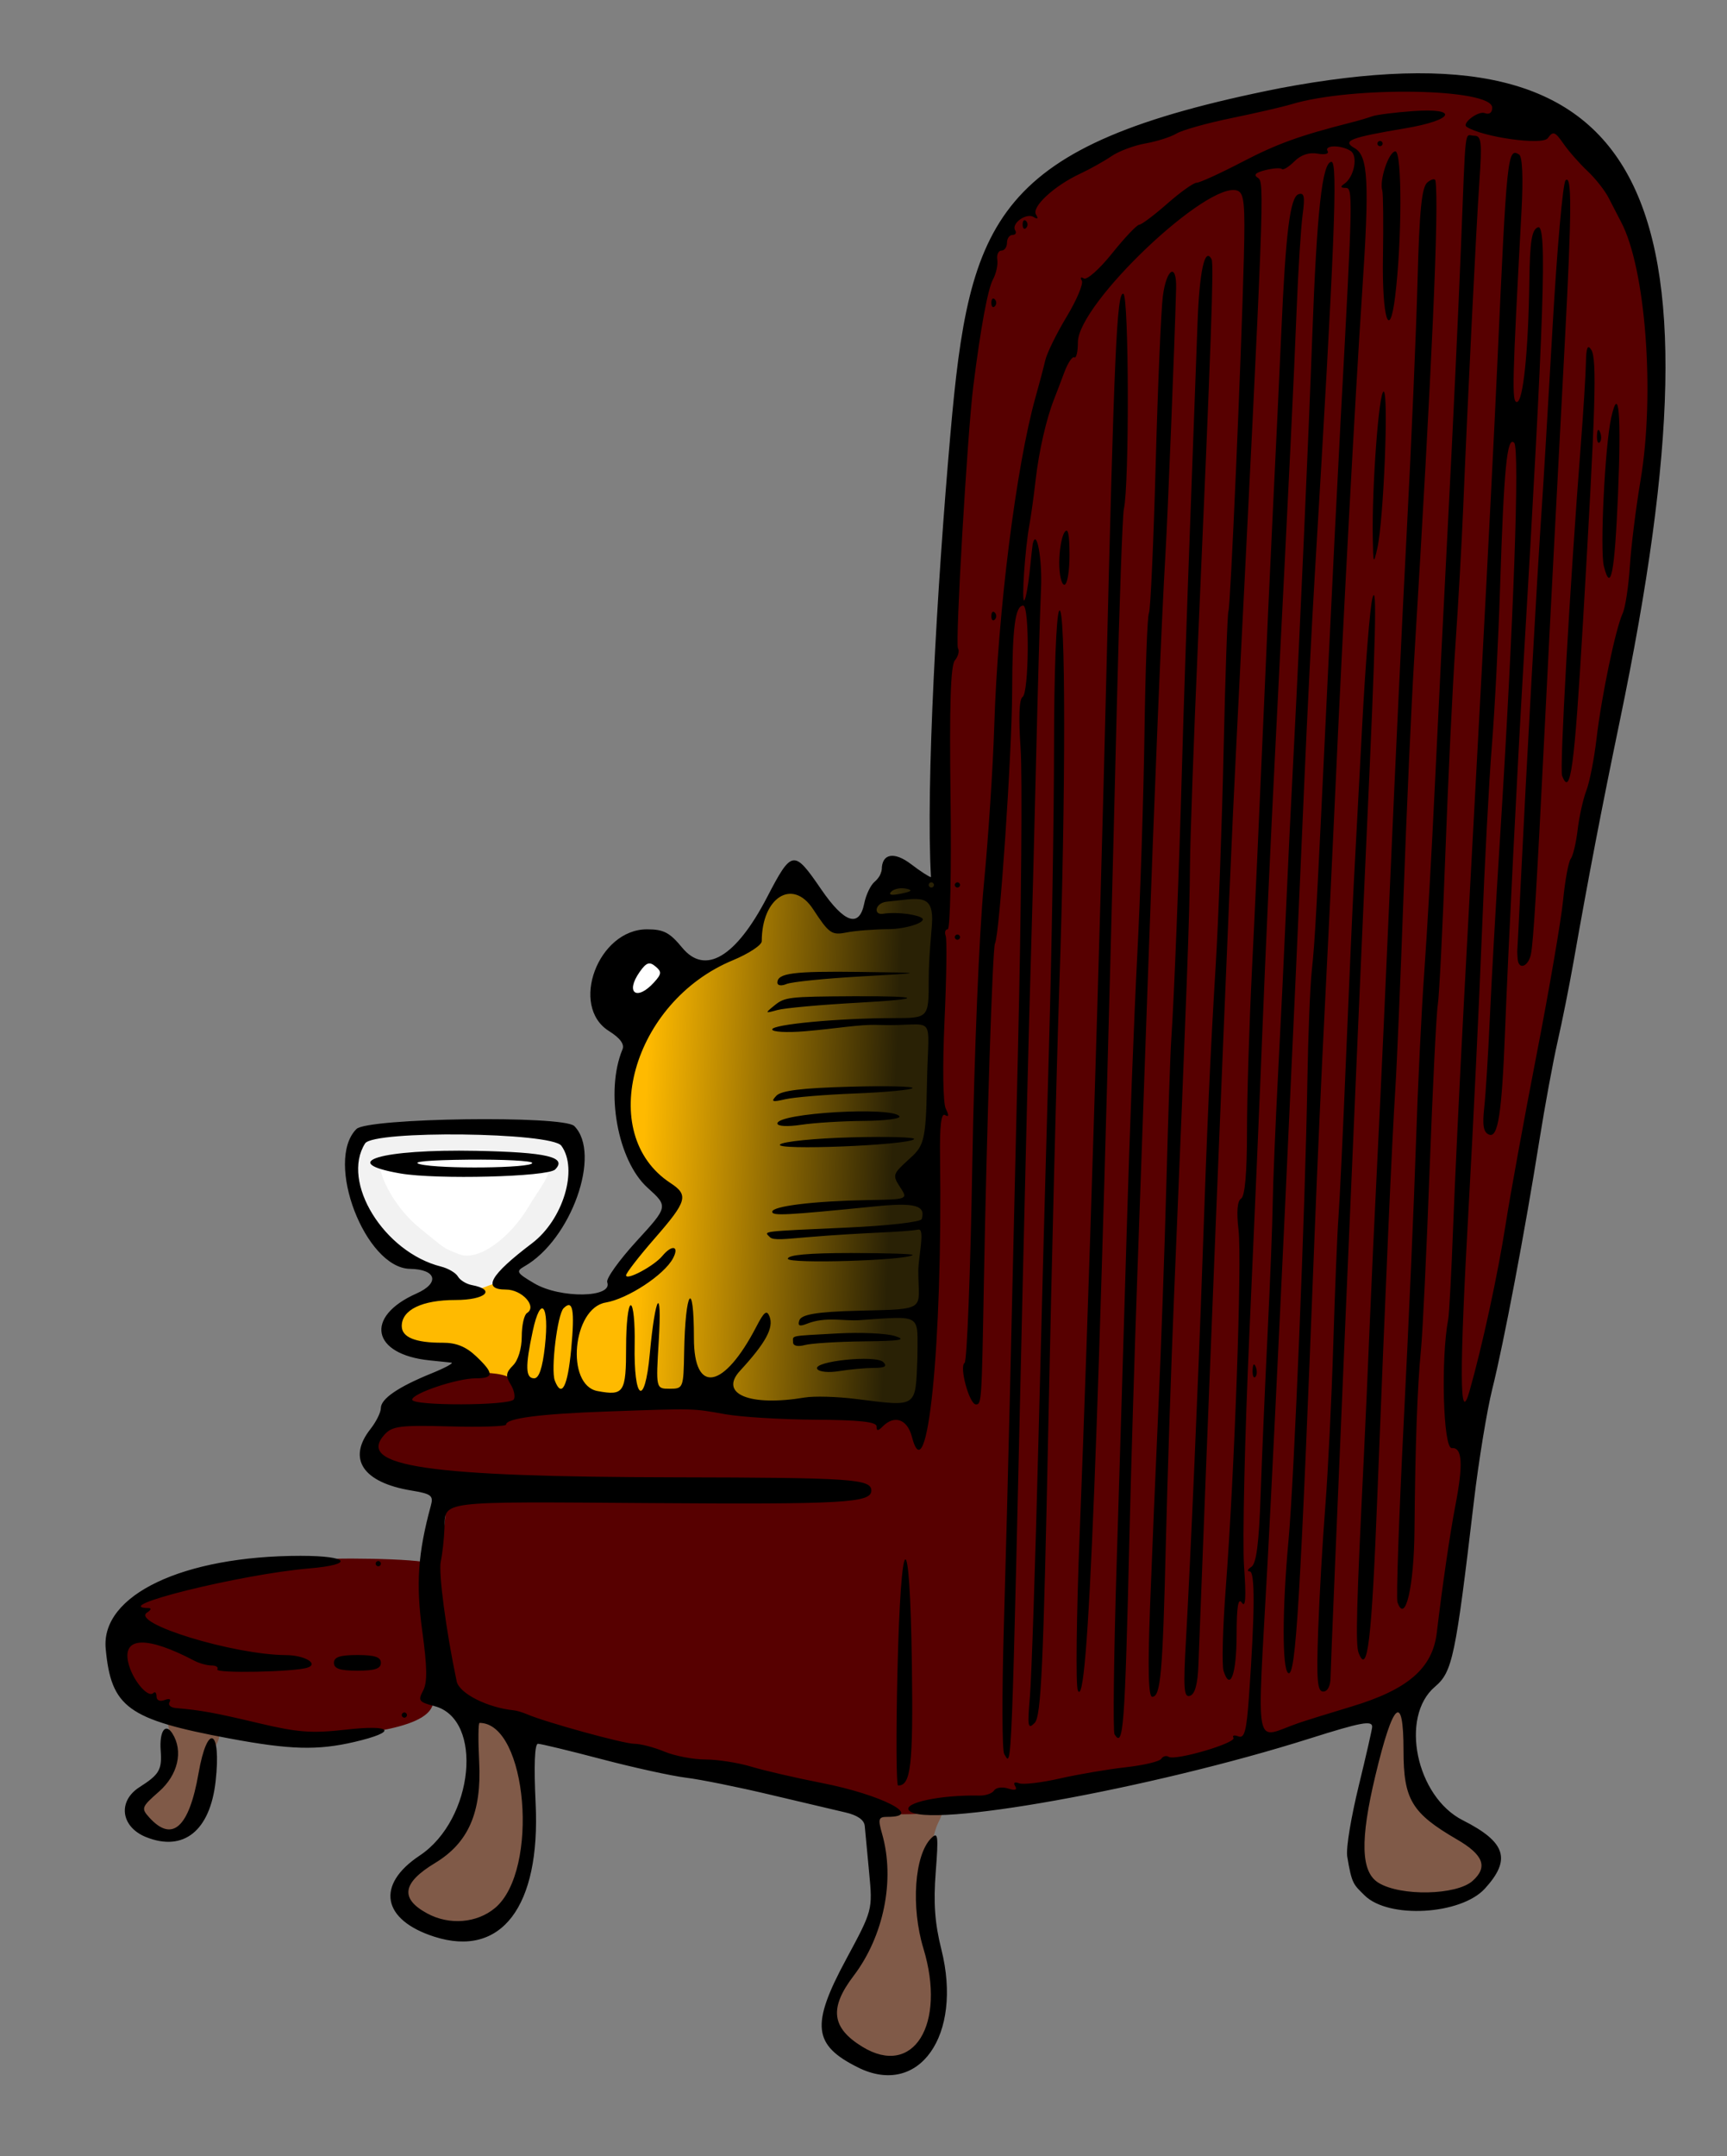 <?xml version="1.0" encoding="UTF-8" standalone="no"?>
<svg
   xmlns:dc="http://purl.org/dc/elements/1.1/"
   xmlns:cc="http://creativecommons.org/ns#"
   xmlns:rdf="http://www.w3.org/1999/02/22-rdf-syntax-ns#"
   xmlns:svg="http://www.w3.org/2000/svg"
   xmlns="http://www.w3.org/2000/svg"
   xmlns:xlink="http://www.w3.org/1999/xlink"
   xmlns:sodipodi="http://sodipodi.sourceforge.net/DTD/sodipodi-0.dtd"
   xmlns:inkscape="http://www.inkscape.org/namespaces/inkscape"
   inkscape:version="1.0 (4035a4fb49, 2020-05-01)"
   sodipodi:docname="dignifiedhang.png.svg"
   viewBox="0 0 105.92 132.16"
   height="132.16"
   width="105.92"
   id="svg1784"
   version="1.1">
  <rect x="0" y="0" width="105.92" height="132.16" fill="#808080" stroke="none"/>
  <style
     id="style2357"></style>
  <defs
     id="defs1788">
    <linearGradient
       id="linearGradient2485"
       inkscape:collect="always">
      <stop
         id="stop2481"
         offset="0"
         style="stop-color:#ffba00;stop-opacity:1" />
      <stop
         id="stop2483"
         offset="1"
         style="stop-color:#292105;stop-opacity:1" />
    </linearGradient>
    <linearGradient
       y2="64.227"
       x2="55.035"
       y1="63.584"
       x1="39.741"
       gradientUnits="userSpaceOnUse"
       id="linearGradient2489"
       xlink:href="#linearGradient2485"
       inkscape:collect="always" />
  </defs>
  <sodipodi:namedview
     inkscape:current-layer="g1792"
     inkscape:window-maximized="0"
     inkscape:window-y="33"
     inkscape:window-x="10"
     inkscape:cy="48.064307"
     inkscape:cx="55.82491"
     inkscape:zoom="5.5543928"
     showgrid="false"
     id="namedview1786"
     inkscape:window-height="1035"
     inkscape:window-width="1898"
     inkscape:pageshadow="2"
     inkscape:pageopacity="0"
     guidetolerance="10"
     gridtolerance="10"
     objecttolerance="10"
     borderopacity="1"
     bordercolor="#666666"
     pagecolor="#ffffff" />
  <g
     inkscape:label="Image 1"
     id="layer1"
     inkscape:groupmode="layer" />
  <g
     id="g1792"
     inkscape:label="Image"
     inkscape:groupmode="layer">
    <g
       id="g2413">
      <path
         style="fill:#805a48;fill-opacity:1;stroke-width:0;stroke-linecap:round;stroke-opacity:0.997"
         d="m 53.21,110.585 c 0.035,0.966 0.344,3.072 0.399,3.831 0.055,0.759 0.07,1.868 -0.13,2.783 -0.199,0.915 -0.891,1.949 -1.303,2.863 -0.411,0.914 -1.243,2.574 -1.243,3.25 0,0.677 -0.586,1.462 0.272,2.093 0.859,0.63 3.193,1.472 3.83,1.201 0.636,-0.271 1.145,-0.753 1.767,-1.585 0.621,-0.831 1.07,-1.537 0.978,-2.247 -0.092,-0.71 -1.354,-5.373 -1.262,-6.072 0.092,-0.699 0.602,-4.18 1.012,-4.955 0.41,-0.775 0.41,-1.351 0.41,-1.351 l -3.739,0.521 z"
         id="path2374" />
      <path
         style="fill:#570000;stroke-width:0;stroke-linecap:round;stroke-opacity:0.997;fill-opacity:1"
         d="m 11.278,105.593 c 0,0 -2.333,-0.723 -2.918,-1.507 -0.585,-0.783 -1.406,-2.802 -0.989,-3.7 0.417,-0.898 0.41,-2.226 1.043,-2.441 0.634,-0.215 4.71,-1.579 5.557,-1.726 0.847,-0.147 4.985,-0.402 5.396,-0.588 0.412,-0.185 6.466,-0.119 7.004,0.202 0.538,0.321 1.31,-3.669 0.791,-4.446 -0.519,-0.778 -3.306,-0.71 -4.082,-1.539 -0.775,-0.83 0.313,-2.645 0.474,-2.842 0.162,-0.197 0.525,-1.479 1.718,-1.941 1.193,-0.462 3.094,-1.404 3.246,-1.378 0.152,0.025 2.672,0.543 3.2,0.782 0.528,0.239 2.25,1.169 3.385,1.358 1.135,0.189 5.943,-0.094 6.711,-0.071 0.768,0.023 4.908,0.6 5.567,0.638 0.658,0.038 5.704,0.355 6.697,0.278 0.992,-0.076 1.796,0.185 2.126,-0.157 0.329,-0.342 0.165,-4.163 0.393,-5.559 0.228,-1.397 0.54,-7.494 -0.328,-8.065 -0.868,-0.571 -0.529,-1.5 -0.024,-1.887 0.505,-0.386 0.932,-1.652 1.034,-2.822 0.102,-1.17 0.201,-17.865 0.208,-18.722 0.007,-0.858 1.066,-19.503 1.206,-21.106 0.14,-1.603 0.375,-4.951 0.375,-4.951 0,0 1.148,-7.995 1.75,-8.526 0.602,-0.531 4.081,-4.4 5.299,-5.032 C 67.337,9.212 71.135,7.563 72.496,7.436 73.857,7.309 84.316,4.549 86.201,4.729 c 1.885,0.18 6.281,0.62 7.503,1.332 1.222,0.712 3.203,2.425 4.514,3.773 1.31,1.349 2.888,4.811 2.964,6.134 0.076,1.323 0.572,5.942 0.496,7.316 -0.076,1.374 -1.611,17.33 -2.329,19.371 -0.718,2.041 -1.903,9.026 -1.903,9.026 0,0 -6.678,34.905 -6.907,35.697 -0.229,0.792 -1.742,13.618 -2.282,14.539 -0.54,0.921 -1.573,2.089 -2.591,2.318 -1.018,0.229 -4.139,1.258 -5.373,1.856 -1.234,0.598 -19.023,4.379 -19.677,4.598 -0.653,0.219 -5.381,0.742 -6.731,0.399 -1.35,-0.343 -22.853,-5.755 -24.394,-6.131 -1.541,-0.377 -2.39,-1.466 -2.802,-1.209 -0.412,0.257 0.931,1.614 -3.681,2.379 -4.612,0.765 -6.042,0.789 -7.161,0.396 -1.119,-0.393 -4.568,-0.929 -4.568,-0.929 z"
         id="path2368" />
      <path
         style="fill:#805a48;fill-opacity:1;stroke-width:0;stroke-linecap:round;stroke-opacity:0.997"
         d="m 10.15,105.35 c 0,0 0.351,0.513 0.244,1.632 -0.107,1.119 -0.641,1.845 -1.194,2.568 -0.554,0.723 -0.988,1.662 -0.65,1.967 0.339,0.305 0.603,1.14 1.188,1.113 0.585,-0.028 1.45,-0.165 1.704,-0.515 0.254,-0.35 1.345,-3.867 1.43,-4.359 0.085,-0.492 0.95,-1.33 0.386,-1.733 -0.564,-0.403 -3.108,-0.672 -3.108,-0.672 z"
         id="path2370" />
      <path
         style="fill:#805a48;fill-opacity:1;stroke-width:0;stroke-linecap:round;stroke-opacity:0.997"
         d="m 28.165,104.709 c -0.036,0.462 0.78,1.537 0.761,3.09 -0.019,1.552 0.007,2.769 -0.625,3.691 -0.632,0.922 -1.623,2.476 -2.801,3.126 -1.178,0.651 -1.251,1.575 -1.251,1.575 0,0 0.031,-0.06 0.221,0.277 0.189,0.336 1.455,1.75 3.142,1.75 1.687,0 2.477,0.012 2.901,-0.607 0.424,-0.619 1.84,-2.418 1.84,-3.024 0,-0.607 0.378,-6.2 -0.183,-7.263 -0.561,-1.064 -0.91,-1.994 -2.017,-2.218 -1.107,-0.224 -1.988,-0.395 -1.988,-0.395 z"
         id="path2372" />
      <path
         style="fill:#805a48;fill-opacity:1;stroke-width:0;stroke-linecap:round;stroke-opacity:0.997"
         d="m 85.091,104.647 c -0.329,1.174 -2.236,6.884 -1.907,8.656 0.329,1.772 -0.677,2.425 1.489,2.845 2.165,0.419 4.437,0.347 4.818,-0.012 0.381,-0.359 2.109,-0.957 1.917,-1.618 -0.192,-0.661 -0.341,-2.219 -1.691,-2.754 -1.35,-0.534 -2.859,-0.742 -2.893,-3.958 -0.035,-3.216 -1.484,-4.402 -1.732,-3.159 z"
         id="path2376" />
      <path
         style="fill:#f2f2f2;fill-opacity:1;stroke-width:0;stroke-linecap:round;stroke-opacity:0.997"
         d="m 22.082,69.465 c 0,0 -0.949,0.714 -0.441,2.612 0.508,1.899 0.544,2.175 1.113,3.125 0.569,0.95 1.574,1.395 2.376,1.991 0.802,0.597 1.238,0.474 1.708,0.806 0.469,0.332 0.247,0.424 0.546,0.681 0.299,0.257 1.202,1.026 1.78,0.702 0.578,-0.324 1.343,-0.482 1.829,-1.154 0.486,-0.671 1.488,-1.2 1.956,-1.811 0.468,-0.612 1.151,-0.847 1.613,-1.955 0.461,-1.108 0.902,-1.825 0.787,-2.635 -0.115,-0.81 1.157,-1.935 -0.39,-2.286 -1.547,-0.351 -4.626,-0.219 -5.443,-0.219 -0.817,0 -2.954,-0.128 -4.241,-0.128 -1.287,0 -3.193,0.269 -3.193,0.269 z"
         id="path2378" />
      <path
         style="fill:#ffffff;fill-opacity:1;stroke-width:0;stroke-linecap:round;stroke-opacity:0.997"
         d="m 23.287,71.246 c -0.046,0.873 0.96,2.838 2.516,4.076 1.556,1.238 1.249,1.116 2.369,1.558 1.12,0.441 3.08,-0.928 4.288,-2.982 1.208,-2.054 3.082,-3.488 -3.267,-3.214 -6.35,0.274 -5.905,0.563 -5.905,0.563 z"
         id="path2382" />
      <path
         style="fill:url(#linearGradient2489);fill-opacity:1;stroke-width:0;stroke-linecap:round;stroke-opacity:0.997"
         d="m 29.25,84.14 c 0,0 0.123,-1.236 -1.034,-1.236 -1.157,0 -3.673,0.385 -3.885,-0.617 -0.213,-1.002 -0.11,-1.997 1.018,-2.506 1.128,-0.509 2.721,-0.498 3.265,-0.55 0.544,-0.053 2.106,-0.787 2.474,-0.787 0.368,0 3.323,1.559 4.649,1.361 1.325,-0.198 2.135,-0.53 2.135,-1.117 0,-0.587 1.219,-1.533 1.663,-2.297 0.444,-0.764 1.462,-1.668 1.541,-2.319 0.079,-0.651 -0.677,-1.77 -1.329,-2.368 -0.652,-0.598 -1.831,-3.274 -1.304,-5.565 0.527,-2.291 0.649,-3.749 3.113,-5.557 2.464,-1.808 3.625,-1.652 4.231,-2.65 0.606,-0.998 1.854,-3.882 2.346,-4.142 0.493,-0.26 2.454,1.889 2.957,2.147 0.503,0.257 0.543,1.053 1.351,0.741 0.807,-0.312 1.004,-0.094 1.251,-1.315 0.248,-1.221 0.234,-2.893 1.162,-2.381 0.929,0.512 2.003,1.298 2.388,0.723 0.384,-0.575 0.738,-0.209 0.705,0.682 -0.033,0.891 -0.879,13.291 -0.829,14.392 0.05,1.101 -1.308,2.868 -1.408,3.141 -0.1,0.273 0.544,1.087 0.686,1.531 0.142,0.445 0.405,0.662 0.372,2.058 -0.033,1.396 0.086,4.492 0.103,5.358 0.017,0.866 -0.114,5.724 -0.114,5.724 0,0 -1.207,0.161 -3.02,0.135 -1.812,-0.027 -7.297,-0.057 -8.472,-0.387 -1.174,-0.33 -3.24,-0.113 -4.89,-0.278 -1.65,-0.165 -6.07,0.327 -6.878,-0.085 -0.809,-0.412 -1.546,-1 -2.103,-1.452 -0.558,-0.452 -2.143,-0.382 -2.143,-0.382 z"
         id="path2384" />
      <path
         style="fill:#ffffff;fill-opacity:1;stroke-width:0;stroke-linecap:round;stroke-opacity:0.997"
         d="m 39.952,58.095 c 0,0 -4.282,0.629 -2.52,2.211 1.762,1.583 4.071,0.173 4.029,-0.741 -0.043,-0.914 -1.509,-1.471 -1.509,-1.471 z"
         id="path2386" />
      <path
         style="fill:#000000;stroke-width:0.32"
         d="m 52.63,126.721 c -2.766,-1.369 -2.906,-2.604 -0.748,-6.607 1.641,-3.044 1.641,-3.044 1.424,-5.339 -0.119,-1.262 -0.241,-2.55 -0.27,-2.861 -0.034,-0.368 -0.449,-0.657 -1.184,-0.826 C 51.229,110.945 49.136,110.452 47.2,109.992 c -1.936,-0.46 -4.24,-0.925 -5.12,-1.032 -0.88,-0.108 -3.213,-0.619 -5.184,-1.138 -1.971,-0.518 -3.727,-0.942 -3.902,-0.942 -0.203,0 -0.255,1.327 -0.143,3.658 0.304,6.32 -2.101,9.483 -6.21,8.168 -3.213,-1.029 -3.604,-3.18 -0.903,-4.973 3.334,-2.214 3.938,-8.382 0.896,-9.165 -0.941,-0.242 -1.009,-0.337 -0.686,-0.942 0.269,-0.503 0.256,-1.427 -0.051,-3.664 -0.396,-2.883 -0.265,-4.773 0.531,-7.689 0.165,-0.605 0.022,-0.714 -1.201,-0.916 -2.975,-0.491 -3.942,-1.942 -2.509,-3.764 0.352,-0.447 0.64,-1.026 0.64,-1.286 0,-0.572 1.062,-1.299 3.112,-2.131 0.84,-0.341 1.384,-0.637 1.208,-0.658 -0.176,-0.021 -0.766,-0.082 -1.311,-0.136 -3.569,-0.355 -4.036,-2.675 -0.824,-4.099 1.45,-0.643 1.23,-1.485 -0.395,-1.512 -2.745,-0.046 -5.258,-6.599 -3.287,-8.571 0.682,-0.682 12.697,-0.847 13.36,-0.183 1.689,1.689 -0.187,6.966 -3.057,8.601 -0.536,0.306 -0.48,0.404 0.599,1.04 1.602,0.945 4.851,0.895 4.48,-0.07 -0.082,-0.214 0.727,-1.346 1.798,-2.515 1.948,-2.125 1.948,-2.125 0.669,-3.28 C 37.877,71.133 37.108,66.887 38.178,64.32 38.311,64.001 38.033,63.624 37.349,63.195 34.919,61.673 36.682,56.96 39.682,56.96 c 1.02,0 1.391,0.194 2.161,1.128 1.401,1.7 3.29,0.581 5.193,-3.076 1.53,-2.941 1.646,-2.959 3.328,-0.505 1.426,2.08 2.34,2.378 2.643,0.861 0.105,-0.524 0.389,-1.118 0.632,-1.319 C 53.881,53.846 54.08,53.512 54.08,53.305 c 0,-0.99 0.756,-1.133 1.797,-0.339 C 56.449,53.403 56.999,53.76 57.099,53.76 56.778,48.206 57.455,36.069 58.295,26.552 59.457,13.383 60.917,8.9 78.48,5.41 100.87,1.182 106.218,11.112 99.351,44.16 c -1.12,5.392 -1.898,9.44 -2.859,14.88 -0.249,1.408 -0.681,3.568 -0.962,4.8 -0.28,1.232 -0.785,3.968 -1.121,6.08 -0.881,5.537 -2.186,12.425 -2.881,15.2 -0.33,1.32 -0.838,4.416 -1.129,6.88 -1.129,9.575 -1.317,10.474 -2.39,11.383 -2.175,1.845 -1.154,6.741 1.708,8.186 2.647,1.337 2.989,2.404 1.346,4.196 -1.459,1.591 -5.901,1.873 -7.38,0.399 -0.667,-0.664 -0.777,-0.681 -1.054,-2.372 -0.089,-0.542 0.259,-2.504 0.709,-4.352 0.451,-1.848 0.82,-3.468 0.82,-3.6 6.4e-4,-0.406 -0.687,-0.277 -3.839,0.72 -9.757,3.084 -23.605,5.567 -24.569,4.405 -0.387,-0.466 1.958,-0.961 4.313,-0.91 0.387,0.008 0.795,-0.132 0.907,-0.313 0.112,-0.18 0.497,-0.235 0.856,-0.121 0.432,0.137 0.58,0.089 0.436,-0.143 -0.131,-0.212 -0.038,-0.282 0.236,-0.177 0.249,0.096 1.372,-0.036 2.497,-0.292 1.124,-0.256 2.945,-0.566 4.045,-0.689 1.1,-0.123 2.082,-0.356 2.182,-0.517 0.1,-0.162 0.307,-0.216 0.46,-0.122 0.408,0.252 4.164,-0.852 3.969,-1.167 -0.091,-0.147 0.045,-0.187 0.301,-0.088 0.377,0.145 0.502,-0.332 0.653,-2.484 0.361,-5.147 0.374,-7.622 0.041,-7.627 -0.179,-0.003 -0.134,-0.127 0.101,-0.276 0.307,-0.195 0.467,-1.43 0.569,-4.395 0.078,-2.268 0.27,-6.716 0.427,-9.884 0.157,-3.168 0.298,-6.768 0.315,-8 0.017,-1.232 0.166,-4.832 0.332,-8 0.166,-3.168 0.383,-7.632 0.481,-9.92 0.098,-2.288 0.322,-6.896 0.498,-10.24 0.329,-6.262 0.886,-18.751 1.113,-24.96 0.283,-7.709 0.614,-10.72 1.182,-10.72 0.398,0 0.191,5.12 -1.024,25.28 -0.186,3.08 -0.474,8.768 -0.64,12.64 -0.63,14.665 -1.788,39.27 -2.252,47.84 -0.657,12.144 -0.903,10.88 1.932,9.916 0.44,-0.15 1.88,-0.597 3.2,-0.994 3.47,-1.043 4.982,-2.35 5.241,-4.529 0.345,-2.897 0.811,-6.095 1.132,-7.753 0.5,-2.585 0.438,-3.616 -0.213,-3.564 -0.529,0.042 -0.681,-5.457 -0.218,-7.902 0.061,-0.323 0.196,-2.843 0.299,-5.6 C 89.225,72.496 89.522,66.28 89.783,61.44 90.043,56.6 90.544,47.312 90.895,40.8 91.246,34.288 91.67,25.936 91.837,22.24 92.413,9.502 92.462,9.033 93.168,9.47 93.372,9.596 93.427,10.877 93.317,12.915 92.745,23.495 92.717,24.64 93.031,24.64 c 0.386,0 0.706,-3.098 0.767,-7.421 0.034,-2.447 0.146,-3.141 0.528,-3.287 0.568,-0.218 0.387,5.207 -0.894,26.868 -0.373,6.309 -0.929,17.37 -1.125,22.4 -0.197,5.048 -0.428,6.554 -0.973,6.345 C 90.984,69.411 90.908,68.998 91.031,67.883 91.121,67.068 91.275,64.6 91.374,62.4 91.472,60.2 91.749,55.304 91.989,51.52 92.83,38.276 93.218,27.49 92.867,27.139 92.43,26.702 92.236,28.692 92.002,36 c -0.101,3.168 -0.326,7.515 -0.5,9.659 -0.174,2.145 -0.45,7.329 -0.614,11.52 -0.164,4.192 -0.529,11.739 -0.812,16.772 -0.577,10.284 -0.563,13.477 0.048,11.329 0.785,-2.76 1.746,-7.189 2.22,-10.24 0.274,-1.76 1.129,-6.448 1.901,-10.419 0.772,-3.97 1.502,-8.218 1.622,-9.44 0.12,-1.222 0.332,-2.366 0.47,-2.544 0.139,-0.177 0.329,-0.981 0.424,-1.785 0.095,-0.804 0.335,-1.883 0.533,-2.397 0.199,-0.514 0.479,-1.943 0.623,-3.175 0.302,-2.589 1.169,-6.748 1.602,-7.68 0.163,-0.352 0.362,-1.648 0.441,-2.88 0.079,-1.232 0.375,-3.608 0.657,-5.28 0.895,-5.31 0.315,-12.999 -1.196,-15.84 C 99.235,13.248 98.895,12.59 98.666,12.138 98.438,11.685 97.852,10.941 97.365,10.484 96.878,10.027 96.214,9.273 95.89,8.807 95.368,8.057 95.257,8.019 94.926,8.471 94.597,8.921 90.939,8.41 89.954,7.776 89.628,7.566 90.663,6.78 91.063,6.933 91.341,7.04 91.52,6.909 91.52,6.6 91.52,5.408 82.937,5.262 79.2,6.391 c -0.528,0.159 -2.184,0.542 -3.68,0.849 -1.496,0.308 -3.008,0.732 -3.36,0.944 -0.352,0.211 -1.211,0.485 -1.909,0.608 -0.698,0.123 -1.634,0.473 -2.08,0.779 C 67.725,9.876 66.856,10.362 66.24,10.65 c -1.595,0.746 -2.988,2.036 -2.7,2.502 0.155,0.251 0.104,0.304 -0.144,0.15 -0.449,-0.278 -1.39,0.399 -1.133,0.814 C 62.359,14.272 62.285,14.4 62.099,14.4 61.912,14.4 61.76,14.616 61.76,14.88 c 0,0.264 -0.153,0.48 -0.34,0.48 -0.187,0 -0.302,0.252 -0.254,0.56 0.047,0.308 -0.071,0.848 -0.262,1.2 -0.32,0.589 -0.758,2.958 -1.211,6.56 -0.363,2.883 -1.117,15.765 -0.939,16.052 0.1,0.163 0.016,0.497 -0.188,0.742 -0.266,0.32 -0.342,2.721 -0.268,8.466 0.057,4.411 -0.02,8.019 -0.171,8.019 -0.151,-1.31e-4 -0.208,0.18 -0.126,0.4 0.081,0.22 0.049,2.56 -0.072,5.2 -0.128,2.806 -0.096,5.049 0.078,5.399 0.205,0.411 0.19,0.532 -0.047,0.386 -0.237,-0.146 -0.332,0.665 -0.305,2.601 0.16,11.435 -0.783,20.764 -1.729,17.112 C 55.648,86.987 54.861,86.707 54.144,87.424 c -0.299,0.299 -0.384,0.299 -0.384,0 0,-0.276 -1.062,-0.391 -3.76,-0.407 -2.068,-0.013 -4.552,-0.164 -5.52,-0.337 -2.043,-0.364 -1.8,-0.358 -7.2,-0.169 -4.138,0.145 -6.24,0.417 -6.24,0.805 1.22e-4,0.112 -1.556,0.162 -3.459,0.111 -3.037,-0.081 -3.525,-0.02 -3.998,0.502 -1.766,1.951 2.595,2.591 17.857,2.619 10.796,0.02 12,0.102 12,0.814 0,0.753 -1.698,0.848 -13.614,0.765 -13.076,-0.092 -12.504,-0.162 -12.567,1.539 -0.025,0.667 -0.126,1.582 -0.225,2.033 -0.151,0.691 0.32,4.243 0.975,7.354 0.156,0.739 1.886,1.615 3.51,1.777 0.176,0.018 0.536,0.125 0.8,0.239 1.135,0.49 5.933,1.811 6.577,1.811 0.387,0 1.221,0.216 1.853,0.48 0.632,0.264 1.765,0.482 2.519,0.483 0.754,0.002 2.018,0.2 2.81,0.44 0.792,0.24 2.736,0.69 4.32,0.999 3.682,0.72 6.311,2.078 4.022,2.078 -0.544,0 -0.582,0.123 -0.32,1.038 0.806,2.809 0.11,6.267 -1.752,8.713 -1.502,1.973 -1.348,3.187 0.55,4.345 3.123,1.904 5.152,-1.373 3.736,-6.034 -0.772,-2.543 -0.549,-5.727 0.473,-6.749 0.426,-0.426 0.458,-0.194 0.282,2.081 -0.146,1.893 -0.055,3.127 0.348,4.735 1.321,5.267 -1.375,9.082 -5.111,7.232 z m -22.263,-9.781 C 33.1,114.639 32.339,105.6 29.411,105.6 c -0.079,0 -0.089,1.075 -0.023,2.388 0.157,3.1 -0.657,4.963 -2.708,6.202 -2.008,1.213 -2.158,2.176 -0.482,3.087 1.357,0.737 3.054,0.6 4.168,-0.337 z M 90.32,115.282 c 0.948,-0.849 0.667,-1.593 -0.96,-2.538 -2.777,-1.613 -3.28,-2.449 -3.28,-5.455 0,-3.583 -0.634,-3.018 -1.724,1.536 -0.948,3.961 -0.893,5.906 0.185,6.573 1.359,0.84 4.788,0.771 5.779,-0.116 z M 31.512,85.773 c 0.104,-0.169 0.016,-0.586 -0.197,-0.927 C 30.998,84.34 31.025,84.129 31.464,83.69 31.781,83.374 32,82.648 32,81.916 32,81.235 32.144,80.589 32.321,80.479 32.961,80.084 32.023,79.04 31.029,79.04 c -1.477,0 -0.979,-0.884 1.597,-2.833 1.913,-1.448 2.849,-4.552 1.803,-5.982 -0.608,-0.832 -11.521,-0.96 -12.038,-0.141 -1.496,2.366 1.16,6.669 4.659,7.547 0.439,0.11 0.905,0.384 1.035,0.609 0.13,0.225 0.512,0.461 0.849,0.524 1.526,0.288 0.843,0.916 -0.996,0.916 -2.055,0 -3.298,0.602 -3.298,1.597 0,0.689 0.838,1.03 2.513,1.022 0.823,-0.004 1.426,0.24 2.047,0.828 1.114,1.055 1.109,1.353 -0.023,1.353 -1.143,0 -3.897,0.926 -3.897,1.31 0,0.39 5.991,0.373 6.232,-0.017 z M 24.56,71.925 c -3.947,-0.682 -1.189,-1.503 4.657,-1.387 4.339,0.086 5.59,0.383 4.829,1.144 -0.451,0.451 -7.269,0.626 -9.486,0.243 z m 8.08,-0.644 c 0,-0.133 -1.764,-0.224 -3.92,-0.203 -2.455,0.024 -3.561,0.128 -2.96,0.278 1.226,0.307 6.88,0.245 6.88,-0.074 z m 23.626,11.953 c 0,-2.742 0.372,-2.584 -3.559,-2.318 -0.97,0.066 -2.064,-0.24 -3.23,0.225 -0.443,0.176 -0.564,0.12 -0.454,-0.21 0.114,-0.345 0.961,-0.534 3.692,-0.596 4.256,-0.096 3.606,-0.036 3.606,-2.426 0,-0.869 0.43,-2.614 0.006,-2.545 -1.124,0.184 -3.107,0.156 -6.876,0.472 -1.261,0.106 -2.018,0.204 -2.224,-0.002 -0.386,-0.386 -0.687,-0.348 4.748,-0.594 2.507,-0.113 4.498,-0.341 4.555,-0.521 0.26,-0.829 -0.414,-1.02 -2.769,-0.785 -5.57,0.557 -6.4,0.601 -6.4,0.337 0,-0.344 2.554,-0.656 5.848,-0.715 2.488,-0.044 2.488,-0.044 1.993,-0.799 -0.469,-0.715 -0.444,-0.801 0.474,-1.636 0.943,-0.859 1.114,-0.973 1.174,-4.625 0.078,-4.701 0.713,-3.534 -3.031,-3.676 -1.08,-0.041 -2.524,0.227 -4.459,0.389 -1.1,0.092 -2,0.042 -2,-0.113 0,-0.311 4.076,-0.691 7.44,-0.694 C 56.96,62.4 56.96,62.4 56.96,60.04 c 0,-1.298 0.156,-2.791 0.196,-3.339 0.146,-2.029 -0.792,-1.621 -2.746,-1.437 -0.756,0.071 -0.849,0.829 -0.274,0.745 1.029,-0.15 2.231,0.088 2.425,0.274 0.272,0.26 -1.052,0.661 -2.041,0.667 -0.902,0.006 -2.079,0.098 -2.614,0.205 -0.897,0.179 -1.059,0.065 -2.04,-1.434 C 48.616,53.81 46.72,54.997 46.72,57.69 c 0,0.237 -0.8,0.763 -1.778,1.169 -6.157,2.552 -8.421,10.637 -3.824,13.65 1.132,0.741 1.027,1.112 -0.959,3.389 -0.968,1.11 -1.76,2.131 -1.76,2.269 0,0.344 1.71,-0.568 2.222,-1.185 0.6,-0.722 1.062,-0.617 0.652,0.149 -0.543,1.015 -2.772,2.476 -4.126,2.705 -2.034,0.344 -2.471,5.056 -0.503,5.425 C 38.268,85.564 38.4,85.359 38.4,82.541 38.4,81.144 38.528,80 38.685,80 c 0.157,0 0.265,1.073 0.24,2.383 -0.066,3.468 0.62,3.92 0.927,0.61 0.34,-3.665 0.761,-4.301 0.552,-0.834 -0.179,2.96 -0.179,2.96 0.669,2.96 0.832,0 0.848,-0.041 0.887,-2.24 0.068,-3.834 0.6,-4.59 0.6,-0.853 0,3.472 1.841,3.125 3.835,-0.724 0.47,-0.907 0.636,-1.033 0.803,-0.608 0.27,0.686 -0.236,1.617 -1.81,3.324 -1.308,1.419 0.593,2.205 3.966,1.639 0.575,-0.097 1.982,-0.058 3.126,0.086 3.817,0.48 3.664,0.581 3.786,-2.51 z m -6.145,0.672 c -0.292,-0.473 3.596,-0.877 4.052,-0.421 0.26,0.26 0.102,0.356 -0.589,0.358 -0.519,0.002 -1.466,0.09 -2.103,0.195 -0.654,0.108 -1.246,0.051 -1.36,-0.132 z M 48.64,82.277 c 0,-0.441 -0.297,-0.381 2.72,-0.548 1.408,-0.078 2.992,-0.007 3.52,0.157 0.762,0.237 0.365,0.305 -1.92,0.33 -1.584,0.018 -3.204,0.119 -3.6,0.225 -0.432,0.116 -0.72,0.05 -0.72,-0.164 z M 48.32,77.152 C 48.32,76.915 49.598,76.8 52.213,76.8 c 2.141,0 3.833,0.055 3.76,0.122 C 55.605,77.26 48.32,77.478 48.32,77.152 Z m -0.48,-7.003 c 0.176,-0.182 2.149,-0.38 4.384,-0.439 2.235,-0.06 3.963,-0.009 3.84,0.113 -0.382,0.377 -8.588,0.703 -8.224,0.327 z m -0.16,-1.289 c 0,-0.643 7.101,-1.057 7.485,-0.436 0.09,0.145 -0.9,0.271 -2.198,0.28 -1.299,0.009 -3.019,0.115 -3.824,0.236 C 48.291,69.068 47.68,69.034 47.68,68.86 Z m -0.064,-1.7 c 0.298,-0.316 1.566,-0.472 4.48,-0.552 2.235,-0.062 3.977,-0.023 3.871,0.086 -0.106,0.109 -1.69,0.257 -3.52,0.328 -1.83,0.071 -3.759,0.231 -4.287,0.354 -0.807,0.189 -0.894,0.154 -0.544,-0.216 z M 47.501,61.624 c 0.632,-0.513 0.877,-0.541 4.819,-0.562 4.295,-0.023 4.45,0.17 0.32,0.396 -2.288,0.125 -4.52,0.327 -4.96,0.449 -0.77,0.213 -0.777,0.202 -0.179,-0.283 z M 47.68,60.228 c 0,-0.583 0.972,-0.709 5.066,-0.657 C 56.8,59.623 56.8,59.623 52.8,59.849 c -2.2,0.124 -4.252,0.333 -4.56,0.463 -0.318,0.134 -0.56,0.098 -0.56,-0.083 z M 35.032,82.696 c 0.227,-2.422 0.105,-3.081 -0.466,-2.511 -0.383,0.383 -0.794,3.768 -0.538,4.435 0.419,1.091 0.787,0.384 1.004,-1.924 z m -1.612,-0.179 c 0.287,-2.535 -0.257,-3.214 -0.746,-0.932 -0.467,2.176 -0.445,2.895 0.086,2.895 0.3,0 0.509,-0.622 0.661,-1.963 z m 6.699,-22.311 c 0.464,-0.513 0.475,-0.646 0.078,-0.975 -0.368,-0.306 -0.56,-0.237 -0.968,0.345 -0.902,1.287 -0.173,1.804 0.89,0.63 z M 55.566,54.466 c -0.327,-0.069 -0.734,0.014 -0.904,0.184 -0.2,0.2 0.01,0.245 0.594,0.126 0.67,-0.137 0.75,-0.217 0.31,-0.31 z M 57.28,54.24 c 0,-0.088 -0.072,-0.16 -0.16,-0.16 -0.088,0 -0.16,0.072 -0.16,0.16 0,0.088 0.072,0.16 0.16,0.16 0.088,0 0.16,-0.072 0.16,-0.16 z M 8.969,112.604 C 7.408,111.981 7.197,110.402 8.56,109.535 c 1.214,-0.773 1.382,-1.062 1.295,-2.238 -0.088,-1.185 0.286,-1.73 0.718,-1.048 0.682,1.078 0.344,2.538 -0.823,3.563 -1.074,0.943 -1.104,1.023 -0.59,1.59 1.4,1.546 2.436,0.616 3.015,-2.706 0.547,-3.142 1.412,-2.735 1.048,0.493 -0.34,3.023 -1.965,4.327 -4.253,3.414 z M 55.04,102.559 c 0.21,-9.051 0.769,-9.378 0.887,-0.52 0.082,6.184 -0.057,7.4 -0.846,7.401 -0.11,2.1e-4 -0.129,-3.096 -0.041,-6.881 z m 6.549,4.942 c -0.13,-0.21 -0.141,-3.639 -0.026,-7.621 C 61.678,95.898 61.841,89.688 61.925,86.08 c 0.084,-3.608 0.316,-13.472 0.514,-21.92 0.199,-8.448 0.269,-16.682 0.156,-18.298 -0.131,-1.867 -0.087,-3.011 0.119,-3.139 0.398,-0.246 0.438,-5.603 0.042,-5.603 -0.496,0 -0.668,1.341 -0.68,5.28 -0.011,3.801 -0.772,14.947 -1.053,15.43 C 60.877,58.084 60.516,69.109 60.341,78.72 c -0.131,7.221 -0.14,7.36 -0.486,7.36 -0.403,0 -1.036,-2.322 -0.694,-2.546 0.146,-0.096 0.359,-5.574 0.472,-12.174 0.116,-6.731 0.426,-14.248 0.705,-17.12 0.274,-2.816 0.563,-7.208 0.642,-9.76 0.215,-6.956 1.346,-15.935 2.538,-20.16 0.224,-0.792 0.49,-1.8 0.591,-2.24 0.102,-0.44 0.693,-1.644 1.315,-2.675 0.622,-1.031 1.037,-2.025 0.923,-2.209 -0.114,-0.184 -0.056,-0.242 0.128,-0.128 0.184,0.114 0.963,-0.577 1.729,-1.535 0.767,-0.958 1.516,-1.749 1.665,-1.758 0.149,-0.008 0.925,-0.591 1.725,-1.295 0.8,-0.704 1.609,-1.28 1.798,-1.28 0.189,0 1.444,-0.572 2.788,-1.272 2.146,-1.117 3.535,-1.619 6.698,-2.422 0.44,-0.112 1.016,-0.281 1.28,-0.377 0.264,-0.096 1.396,-0.24 2.516,-0.32 2.846,-0.205 2.504,0.55 -0.477,1.053 -3.417,0.576 -3.907,0.767 -3.115,1.218 0.833,0.474 0.916,2.058 0.461,8.841 -0.427,6.375 -1.196,20.614 -1.631,30.24 -0.175,3.872 -0.472,9.992 -0.659,13.6 -0.187,3.608 -0.466,9.8 -0.62,13.76 -0.879,22.648 -1.159,27.309 -1.622,27.023 -0.381,-0.236 -0.373,-3.918 0.017,-8.143 0.343,-3.714 1.029,-20.41 1.156,-28.16 0.045,-2.728 0.165,-5.752 0.268,-6.72 0.205,-1.938 0.275,-3.223 0.978,-17.92 0.265,-5.544 0.626,-12.744 0.802,-16 0.748,-13.838 0.753,-14.08 0.285,-14.085 -0.298,-0.003 -0.324,-0.08 -0.082,-0.24 0.619,-0.408 0.877,-1.726 0.397,-2.03 -0.586,-0.371 -1.638,-0.36 -1.407,0.015 0.104,0.169 -0.165,0.237 -0.616,0.155 -0.516,-0.094 -1.022,0.075 -1.42,0.473 -0.34,0.34 -0.686,0.552 -0.768,0.47 -0.082,-0.082 -0.54,-0.051 -1.017,0.069 -0.607,0.152 -0.744,0.295 -0.455,0.473 0.417,0.257 0.396,0.793 -1.313,34.54 -0.283,5.583 -0.537,11.491 -1.273,29.6 -0.283,6.963 -0.901,22.684 -1.062,27.015 -0.043,1.165 -0.213,1.784 -0.516,1.884 -0.379,0.125 -0.418,-0.438 -0.243,-3.495 0.266,-4.668 0.77,-16.215 1.002,-23.004 0.292,-8.501 0.491,-12.959 0.816,-18.24 0.168,-2.728 0.387,-8.694 0.488,-13.259 0.101,-4.564 0.234,-8.38 0.295,-8.48 0.122,-0.198 0.786,-15.424 0.946,-21.684 0.083,-3.257 0.019,-3.933 -0.386,-4.089 -1.777,-0.682 -9.794,6.922 -9.794,9.288 0,0.584 -0.098,1.001 -0.219,0.927 -0.12,-0.074 -0.394,0.331 -0.608,0.901 C 65.071,23.374 64.782,24.128 64.643,24.48 c -0.476,1.206 -0.93,3.201 -1.129,4.96 -0.11,0.968 -0.279,2.192 -0.377,2.72 -0.271,1.462 -0.499,4.821 -0.315,4.64 0.089,-0.088 0.237,-0.88 0.328,-1.76 0.091,-0.88 0.175,-1.644 0.188,-1.699 0.234,-1.026 0.593,0.91 0.509,2.745 -0.062,1.361 -0.2,6.146 -0.306,10.634 -0.106,4.488 -0.26,10.32 -0.342,12.96 -0.082,2.64 -0.292,11.064 -0.468,18.72 -0.717,31.271 -0.662,29.879 -1.143,29.101 z M 14.08,106.556 C 7.828,105.39 6.817,104.656 6.482,101.046 6.178,97.762 11.232,95.36 18.446,95.36 c 2.978,0 3.335,0.533 0.517,0.772 -4.189,0.355 -12.419,2.392 -9.831,2.433 0.169,0.003 0.119,0.125 -0.111,0.271 -1.03,0.653 5.298,2.591 8.523,2.609 1.122,0.006 2.019,0.524 1.328,0.765 -0.777,0.271 -5.704,0.369 -5.543,0.11 0.082,-0.132 -0.077,-0.24 -0.354,-0.24 -0.277,0 -0.753,-0.131 -1.059,-0.292 -2.879,-1.511 -4.391,-1.48 -4.057,0.082 0.222,1.039 1.203,2.241 1.547,1.897 C 9.513,103.661 9.6,103.757 9.6,103.981 c 0,0.237 0.208,0.328 0.497,0.217 0.285,-0.109 0.413,-0.056 0.301,0.126 -0.108,0.174 0.065,0.339 0.383,0.366 1.551,0.134 2.396,0.288 5.059,0.921 2.427,0.577 3.27,0.64 5.364,0.404 2.899,-0.328 3.222,0.125 0.535,0.752 -2.264,0.528 -3.947,0.482 -7.66,-0.211 z m 54.276,-0.258 c -0.104,-0.168 -0.043,-4.965 0.136,-10.661 C 68.67,89.941 68.948,80.744 69.111,75.2 c 0.162,-5.544 0.45,-13.032 0.639,-16.64 0.189,-3.608 0.388,-9.738 0.443,-13.622 0.054,-3.884 0.177,-7.196 0.273,-7.36 C 70.56,37.414 70.747,33.32 70.879,28.48 c 0.132,-4.84 0.331,-9.489 0.441,-10.33 0.224,-1.71 0.856,-2.069 0.813,-0.462 C 72.041,21.106 71.619,31.623 71.481,33.92 71.25,37.776 70.808,48.429 70.398,60 c -0.193,5.456 -0.487,13.736 -0.653,18.4 -0.166,4.664 -0.381,11.792 -0.477,15.84 -0.279,11.73 -0.37,12.935 -0.913,12.058 z M 63.166,104 c 0.098,-1.144 0.331,-8.128 0.518,-15.52 0.186,-7.392 0.478,-18.264 0.648,-24.16 0.17,-5.896 0.311,-14.248 0.313,-18.56 0.003,-4.509 0.136,-8.044 0.315,-8.32 0.405,-0.626 0.41,11.319 0.009,23.04 -0.165,4.84 -0.466,16.864 -0.669,26.72 -0.309,15.024 -0.445,17.998 -0.841,18.4 -0.417,0.424 -0.452,0.237 -0.294,-1.6 z M 24.64,105.12 c 0,-0.088 0.072,-0.16 0.16,-0.16 0.088,0 0.16,0.072 0.16,0.16 0,0.088 -0.072,0.16 -0.16,0.16 -0.088,0 -0.16,-0.072 -0.16,-0.16 z m 41.465,-1.509 c -0.135,-0.302 -0.084,-4.622 0.113,-9.6 0.519,-13.137 1.246,-36.445 1.623,-52.091 0.491,-20.332 0.655,-24.048 1.057,-23.914 0.344,0.115 0.37,11.735 0.03,13.194 -0.082,0.352 -0.277,5.824 -0.433,12.16 -1.136,46.05 -1.756,61.674 -2.39,60.251 z M 70.534,98.48 c 0.114,-3.036 0.342,-8.472 0.508,-12.08 0.165,-3.608 0.388,-9.855 0.495,-13.883 0.107,-4.028 0.241,-7.988 0.298,-8.8 0.171,-2.431 0.483,-10.367 0.657,-16.677 0.09,-3.256 0.312,-9.88 0.493,-14.72 0.182,-4.84 0.388,-10.443 0.459,-12.45 0.114,-3.241 0.447,-4.771 0.865,-3.978 0.145,0.276 -0.019,4.894 -0.835,23.468 -0.259,5.896 -0.48,12.088 -0.491,13.76 -0.019,2.864 -0.191,7.499 -0.974,26.24 -0.18,4.312 -0.407,11.152 -0.505,15.2 -0.194,8.032 -0.319,9.44 -0.835,9.44 -0.238,0 -0.279,-1.686 -0.135,-5.52 z m 10.312,1.44 c 0.074,-2.068 0.271,-5.488 0.438,-7.6 0.166,-2.112 0.386,-6.576 0.488,-9.92 0.102,-3.344 0.246,-6.872 0.321,-7.84 0.074,-0.968 0.283,-5.36 0.463,-9.76 0.181,-4.4 0.395,-9.224 0.477,-10.72 0.081,-1.496 0.311,-5.816 0.511,-9.6 0.2,-3.784 0.485,-7.312 0.634,-7.84 0.283,-1.003 0.2,2.401 -0.354,14.4 -0.502,10.883 -2.213,50.802 -2.219,51.76 -0.003,0.535 -0.18,0.88 -0.45,0.88 -0.362,0 -0.419,-0.7 -0.309,-3.76 z m -5.803,2.491 c -0.111,-0.351 -0.051,-2.621 0.133,-5.045 0.538,-7.056 1.005,-20.111 0.786,-21.971 -0.132,-1.122 -0.077,-1.786 0.158,-1.931 C 76.354,73.32 76.48,71.89 76.48,69.38 c 0,-2.124 0.138,-6.615 0.307,-9.981 C 76.955,56.034 77.249,49.608 77.44,45.12 c 0.191,-4.488 0.486,-10.968 0.655,-14.4 0.169,-3.432 0.391,-8.112 0.491,-10.4 0.268,-6.082 0.539,-8.244 1.055,-8.415 0.35,-0.116 0.402,0.147 0.251,1.254 -0.105,0.77 -0.272,3.417 -0.37,5.881 -0.181,4.515 -0.407,9.168 -1.315,27.04 -0.273,5.368 -0.619,12.928 -0.771,16.8 -0.151,3.872 -0.513,12.296 -0.803,18.72 -0.29,6.424 -0.44,12.904 -0.333,14.4 0.135,1.879 0.095,2.572 -0.129,2.24 -0.232,-0.344 -0.325,0.218 -0.328,1.981 -0.005,2.402 -0.395,3.469 -0.801,2.19 z M 20.48,101.92 c 0,-0.356 0.373,-0.48 1.44,-0.48 1.067,0 1.44,0.124 1.44,0.48 0,0.356 -0.373,0.48 -1.44,0.48 -1.067,0 -1.44,-0.124 -1.44,-0.48 z m 62.846,-0.613 C 83.131,100.797 83.193,98.484 83.655,89.12 c 0.087,-1.76 0.24,-5.216 0.341,-7.68 0.101,-2.464 0.325,-7.288 0.498,-10.72 0.173,-3.432 0.533,-11.28 0.8,-17.44 0.267,-6.16 0.713,-15.52 0.99,-20.8 0.278,-5.28 0.573,-12.148 0.656,-15.262 0.116,-4.359 0.256,-5.749 0.606,-6.039 0.25,-0.207 0.473,-0.251 0.495,-0.098 0.226,1.56 -0.217,11.49 -1.312,29.399 -0.172,2.816 -0.464,9.296 -0.648,14.4 -0.184,5.104 -0.41,10.432 -0.502,11.84 -0.205,3.146 -0.608,12.269 -1.104,24.96 -0.349,8.923 -0.602,11.05 -1.149,9.627 z m 2.383,-3.102 C 85.625,97.96 85.8,92.936 86.099,87.04 c 0.299,-5.896 0.634,-13.528 0.744,-16.96 0.11,-3.432 0.341,-8.184 0.514,-10.56 0.172,-2.376 0.463,-7.488 0.645,-11.36 0.182,-3.872 0.553,-11.288 0.824,-16.48 0.271,-5.192 0.616,-12.536 0.768,-16.32 0.321,-8.005 0.207,-7.04 0.83,-7.04 0.435,0 0.477,0.383 0.31,2.8 -0.198,2.852 -0.709,13.142 -0.997,20.08 -0.088,2.112 -0.3,5.856 -0.472,8.32 -0.172,2.464 -0.45,8.224 -0.618,12.8 -0.168,4.576 -0.378,8.752 -0.466,9.28 -0.088,0.528 -0.313,5.064 -0.5,10.08 -0.187,5.016 -0.426,9.984 -0.53,11.04 -0.222,2.239 -0.353,5.872 -0.398,11.059 -0.03,3.501 -0.57,5.794 -1.043,4.426 z M 23.04,95.84 c 0,-0.088 0.072,-0.16 0.16,-0.16 0.088,0 0.16,0.072 0.16,0.16 0,0.088 -0.072,0.16 -0.16,0.16 -0.088,0 -0.16,-0.072 -0.16,-0.16 z M 76.825,83.973 c 0.015,-0.373 0.091,-0.449 0.193,-0.193 0.092,0.231 0.081,0.507 -0.025,0.613 -0.106,0.106 -0.182,-0.083 -0.168,-0.42 z M 93.082,58.8 c -0.021,-0.22 -0.03,-0.48 -0.021,-0.577 0.009,-0.097 0.098,-1.825 0.196,-3.84 C 93.614,47.095 94.286,35.085 94.555,31.2 c 0.098,-1.408 0.399,-6.448 0.67,-11.2 0.271,-4.752 0.628,-8.777 0.794,-8.944 0.389,-0.392 0.381,1.84 -0.037,9.744 -0.181,3.432 -0.47,8.904 -0.642,12.16 -0.172,3.256 -0.443,8.512 -0.601,11.68 -0.487,9.72 -0.693,13.09 -0.844,13.84 -0.154,0.763 -0.747,0.996 -0.811,0.32 z M 58.56,57.44 c 0,-0.088 0.072,-0.16 0.16,-0.16 0.088,0 0.16,0.072 0.16,0.16 0,0.088 -0.072,0.16 -0.16,0.16 -0.088,0 -0.16,-0.072 -0.16,-0.16 z m 0,-3.2 c 0,-0.088 0.072,-0.16 0.16,-0.16 0.088,0 0.16,0.072 0.16,0.16 0,0.088 -0.072,0.16 -0.16,0.16 -0.088,0 -0.16,-0.072 -0.16,-0.16 z M 95.806,47.548 C 95.646,47.131 96.279,35.955 96.958,27.2 c 0.157,-2.024 0.296,-4.256 0.309,-4.96 0.017,-0.939 0.105,-1.152 0.328,-0.8 0.358,0.564 0.271,3.438 -0.51,16.72 -0.526,8.95 -0.767,10.72 -1.278,9.388 z M 60.8,37.76 c 0,-0.235 0.096,-0.331 0.213,-0.213 0.117,0.117 0.117,0.309 0,0.427 C 60.896,38.091 60.8,37.995 60.8,37.76 Z m 4.165,-3.28 c 0.003,-0.748 0.144,-1.576 0.315,-1.84 0.22,-0.341 0.312,0.054 0.315,1.36 0.003,1.017 -0.138,1.84 -0.315,1.84 -0.176,0 -0.318,-0.612 -0.315,-1.36 z m 33.404,0.231 C 98.119,33.715 98.434,27.315 98.818,25.6 c 0.465,-2.082 0.628,-0.244 0.417,4.704 -0.207,4.852 -0.447,6.073 -0.865,4.407 z M 84.194,32.96 C 84.139,29.806 84.571,24 84.861,24 c 0.32,0 0.004,7.859 -0.386,9.6 -0.231,1.03 -0.253,0.979 -0.281,-0.64 z m 13.752,-6.267 c 0.015,-0.373 0.091,-0.449 0.193,-0.193 0.092,0.231 0.081,0.507 -0.025,0.613 -0.106,0.106 -0.182,-0.083 -0.168,-0.42 z M 84.819,15.76 c 0.033,-2.068 0.014,-3.904 -0.041,-4.08 -0.195,-0.626 0.4,-2.4 0.805,-2.4 0.414,0 0.404,5.47 -0.015,8.88 -0.347,2.823 -0.809,1.346 -0.75,-2.4 z M 60.8,18.56 c 0,-0.235 0.096,-0.331 0.213,-0.213 0.117,0.117 0.117,0.309 0,0.427 C 60.896,18.891 60.8,18.795 60.8,18.56 Z m 1.92,-4.8 c 0,-0.235 0.096,-0.331 0.213,-0.213 0.117,0.117 0.117,0.309 0,0.427 C 62.816,14.091 62.72,13.995 62.72,13.76 Z M 84.48,8.8 c 0,-0.088 0.072,-0.16 0.16,-0.16 0.088,0 0.16,0.072 0.16,0.16 0,0.088 -0.072,0.16 -0.16,0.16 -0.088,0 -0.16,-0.072 -0.16,-0.16 z"
         id="path2359"
         sodipodi:nodetypes="ssssssssssssssssssssscssssssssssssssssssscscsssssssssssscsscssscssssscscssssssssssssssssssssssssssssssssssssssssssssssssssssssssssssssssssssssssscssssssssssssssssssssssccsscsssssssssssssssssssssssssssssssssssssscsssssssssssssssssssssscssssssssssscsssssssssssssssssssssssssssssssssscsssssssssssssscsssssssssssssssssssssssssssssssssssssssssssssssssssssssssssssssscssssssssssssscsssssssssssssssssscssssssssssssssssssssssssssscssssssssscscssscssssssssssssssssssssssssssscsssssssssssssssssssssssssssssssssssssssssscssssssssssssssssssssssssssssssssssssssssssssssssssssssssssssssssssssssssssssssssssssssssssssssssssscscscsssssssssssssscsssssssssssssssss" />
    </g>
  </g>
</svg>
